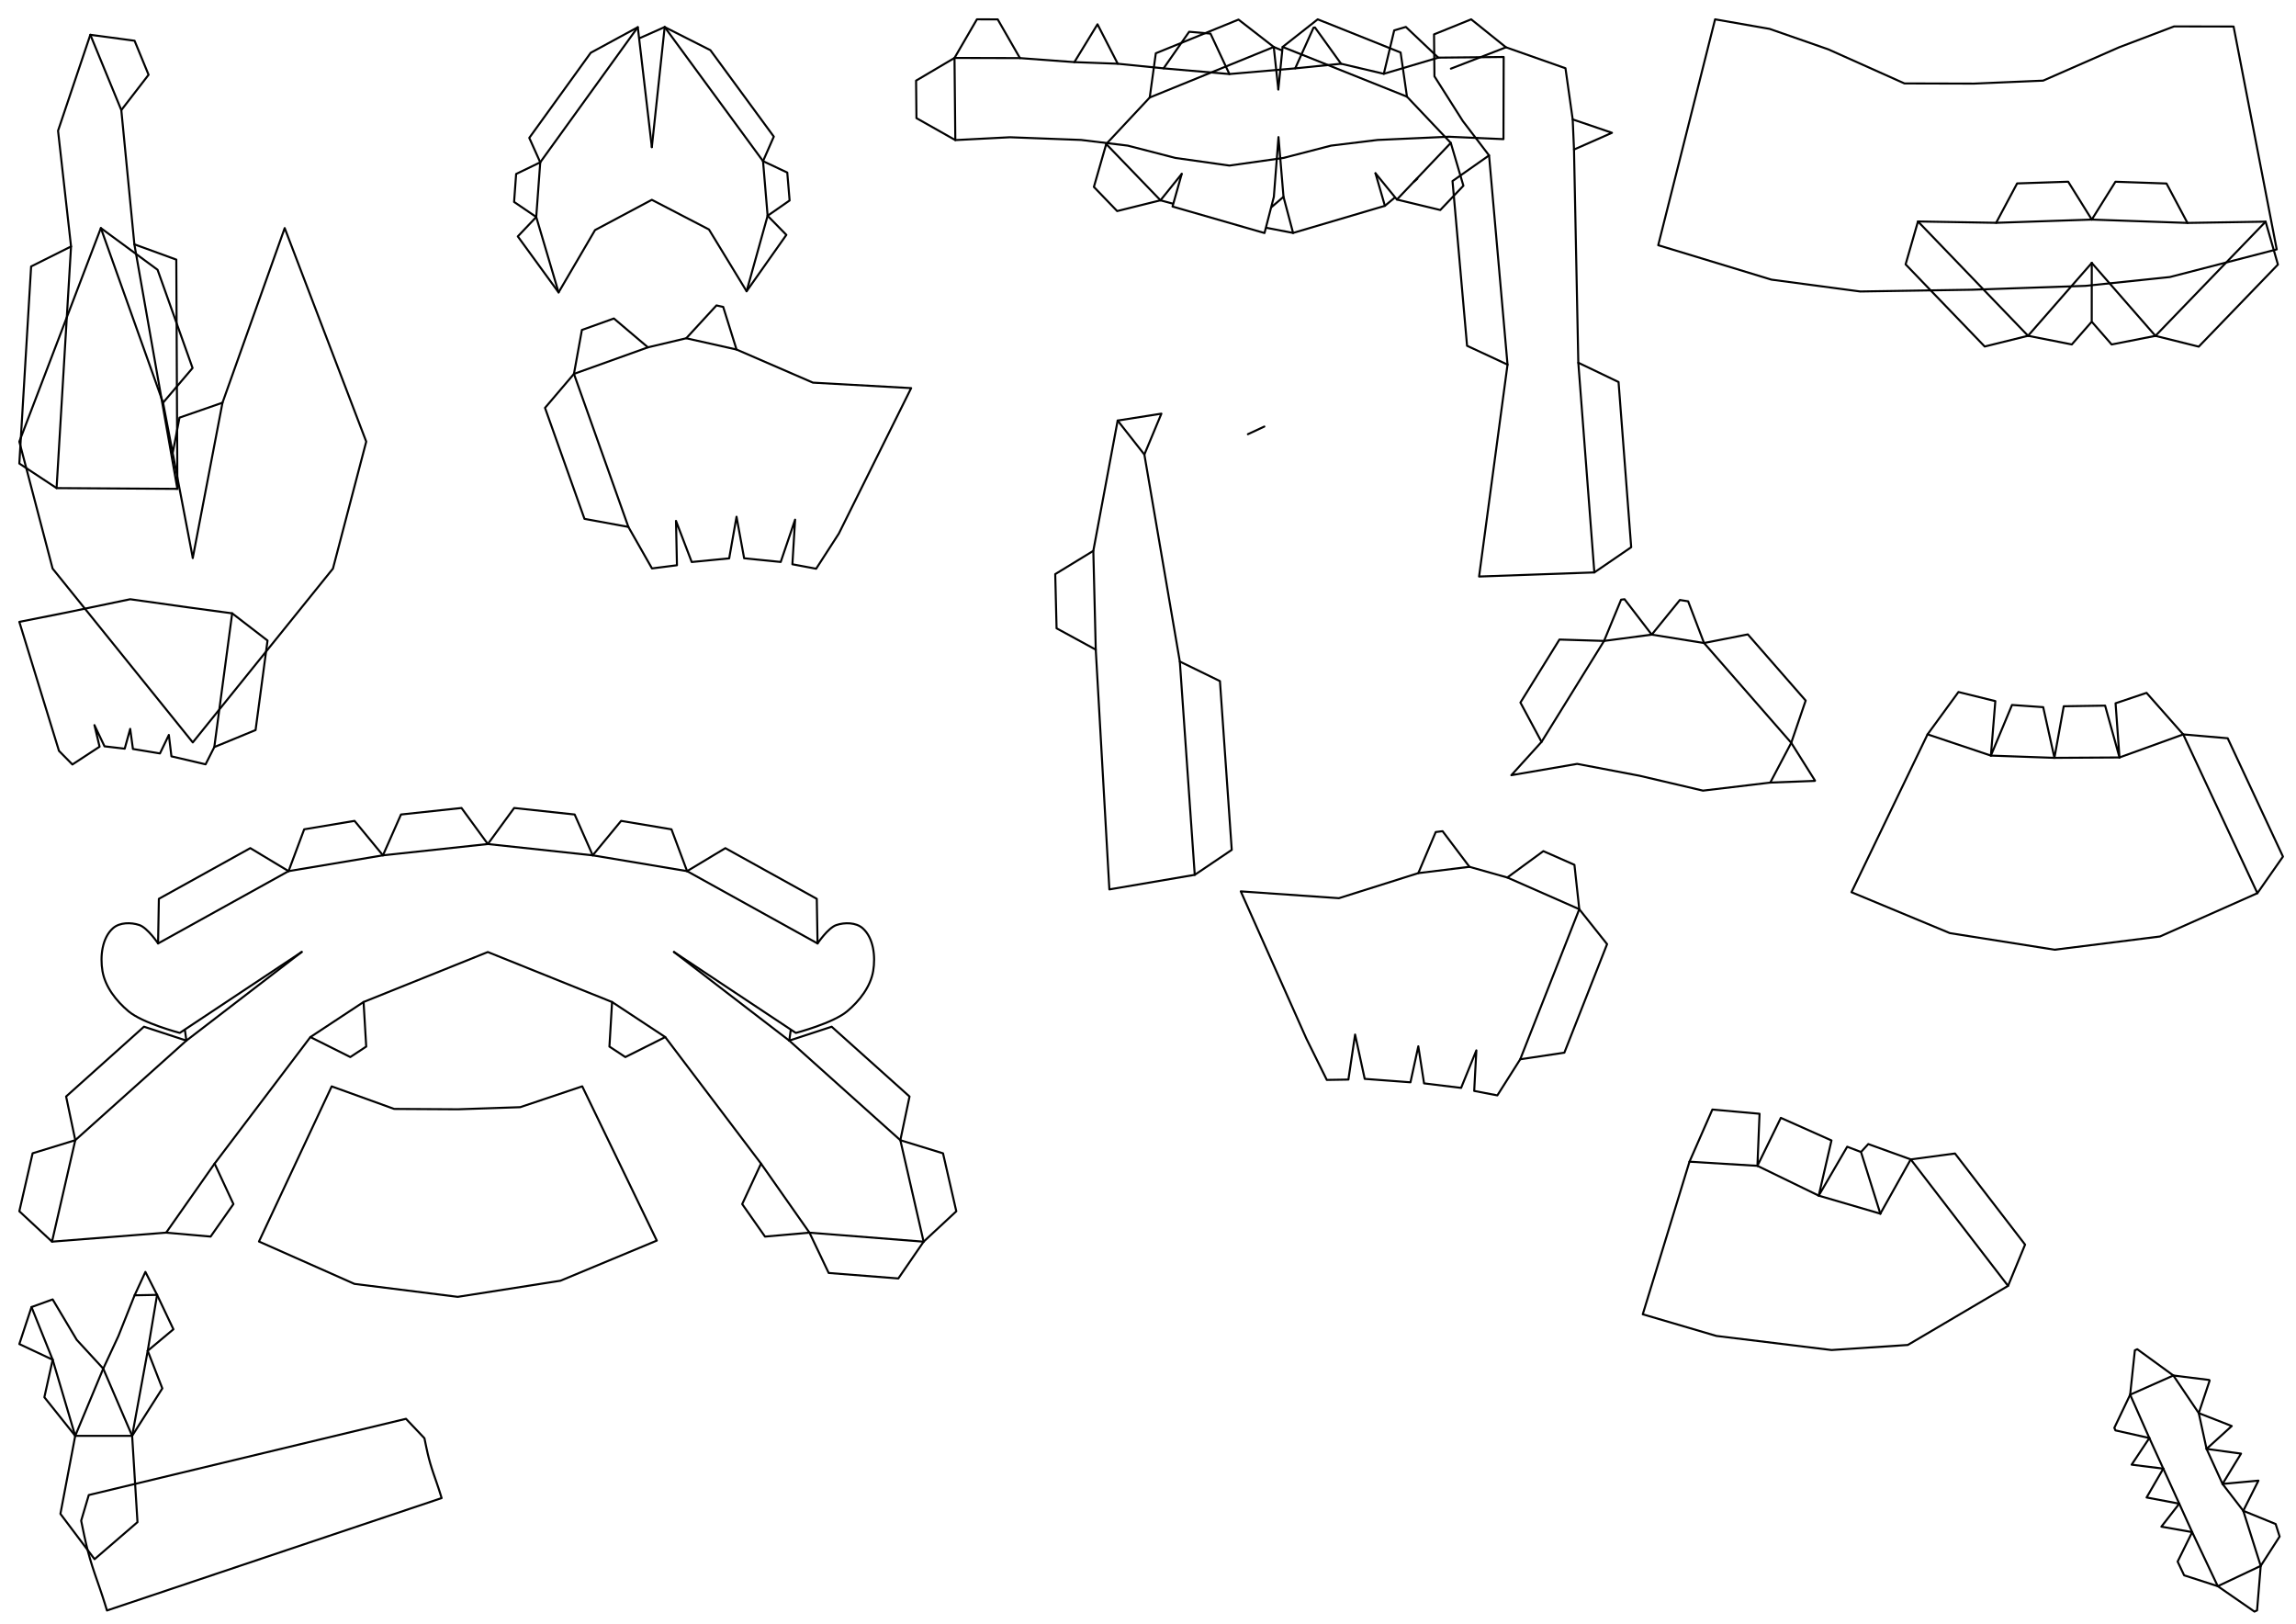 <?xml version="1.0" ?>
<svg xmlns="http://www.w3.org/2000/svg" xmlns:cc="http://creativecommons.org/ns#" xmlns:dc="http://purl.org/dc/elements/1.1/" xmlns:ev="http://www.w3.org/2001/xml-events" xmlns:inkscape="http://www.inkscape.org/namespaces/inkscape" xmlns:rdf="http://www.w3.org/1999/02/22-rdf-syntax-ns#" xmlns:sodipodi="http://sodipodi.sourceforge.net/DTD/sodipodi-0.dtd" xmlns:svg="http://www.w3.org/2000/svg" xmlns:xlink="http://www.w3.org/1999/xlink" baseProfile="full" height="210mm" id="svg2850" inkscape:export-filename=".\USSEnterprise_01.png" inkscape:export-xdpi="90" inkscape:export-ydpi="90" inkscape:output-extension="org.inkscape.output.svg.inkscape" inkscape:version="0.92.4 (5da689c313, 2019-01-14)" sodipodi:docname="harry-potter.svg" sodipodi:version="0.32" style="display:inline" version="1.1" viewBox="0 0 1122.52 793.701" width="297mm">
	<defs/>
	<path d="M 59.309,46.277 L 44.164,9.449" fill="none" id="path49" inkscape:connector-curvature="0" stroke-width="1" style="display:inline;opacity:1;vector-effect:none;fill:none;fill-opacity:1;stroke:#000000;stroke-width:1;stroke-linecap:round;stroke-linejoin:round;stroke-dasharray:none;stroke-dashoffset:0;stroke-opacity:1;marker:none" transform="translate(0.0,7.559)"/>
	<path d="M 34.734,112.925 L 27.66,231.035" fill="none" id="path50" inkscape:connector-curvature="0" stroke-width="1" style="display:inline;opacity:1;vector-effect:none;fill:none;fill-opacity:1;stroke:#000000;stroke-width:1;stroke-linecap:round;stroke-linejoin:round;stroke-dasharray:none;stroke-dashoffset:0;stroke-opacity:1;marker:none" transform="translate(0.0,7.559)"/>
	<path d="M 86.719,231.405 L 65.694,111.872" fill="none" id="path51" inkscape:connector-curvature="0" stroke-width="1" style="display:inline;opacity:1;vector-effect:none;fill:none;fill-opacity:1;stroke:#000000;stroke-width:1;stroke-linecap:round;stroke-linejoin:round;stroke-dasharray:none;stroke-dashoffset:0;stroke-opacity:1;marker:none" transform="translate(0.0,7.559)"/>
	<path d="M 27.66,231.035 L 86.719,231.405 L 86.196,119.345 L 65.694,111.873 L 59.309,46.277 L 72.637,28.999 L 65.791,12.352 L 44.164,9.449 L 28.379,56.353 L 34.734,112.925 L 15.218,122.686 L 9.449,219.014 L 27.66,231.035" fill="none" id="path311" inkscape:connector-curvature="0" sodipodi:nodetypes="ccccccccccccc" stroke-width="1" style="display:inline;opacity:1;vector-effect:none;fill:none;fill-opacity:1;stroke:#000000;stroke-width:1;stroke-linecap:round;stroke-linejoin:round;stroke-dasharray:none;stroke-dashoffset:0;stroke-opacity:1;marker:none" transform="translate(0.0,7.559)"/>
	<path d="M 141.076,40.314 L 77.288,75.665" fill="none" id="path144" inkscape:connector-curvature="0" stroke-width="1" style="display:inline;opacity:1;vector-effect:none;fill:none;fill-opacity:1;stroke:#000000;stroke-width:1;stroke-linecap:round;stroke-linejoin:round;stroke-dasharray:none;stroke-dashoffset:0;stroke-opacity:1;marker:none" transform="translate(0.0,385.512)"/>
	<path d="M 399.708,75.676 L 335.923,40.321" fill="none" id="path145" inkscape:connector-curvature="0" stroke-width="1" style="display:inline;opacity:1;vector-effect:none;fill:none;fill-opacity:1;stroke:#000000;stroke-width:1;stroke-linecap:round;stroke-linejoin:round;stroke-dasharray:none;stroke-dashoffset:0;stroke-opacity:1;marker:none" transform="translate(0.0,385.512)"/>
	<path d="M 187.22,32.588 L 141.076,40.314" fill="none" id="path146" inkscape:connector-curvature="0" stroke-width="1" style="display:inline;opacity:1;vector-effect:none;fill:none;fill-opacity:1;stroke:#000000;stroke-width:1;stroke-linecap:round;stroke-linejoin:round;stroke-dasharray:none;stroke-dashoffset:0;stroke-opacity:1;marker:none" transform="translate(0.0,385.512)"/>
	<path d="M 238.5,27.071 L 187.22,32.588" fill="none" id="path147" inkscape:connector-curvature="0" stroke-width="1" style="display:inline;opacity:1;vector-effect:none;fill:none;fill-opacity:1;stroke:#000000;stroke-width:1;stroke-linecap:round;stroke-linejoin:round;stroke-dasharray:none;stroke-dashoffset:0;stroke-opacity:1;marker:none" transform="translate(0.0,385.512)"/>
	<path d="M 335.923,40.321 L 289.779,32.592" fill="none" id="path148" inkscape:connector-curvature="0" stroke-width="1" style="display:inline;opacity:1;vector-effect:none;fill:none;fill-opacity:1;stroke:#000000;stroke-width:1;stroke-linecap:round;stroke-linejoin:round;stroke-dasharray:none;stroke-dashoffset:0;stroke-opacity:1;marker:none" transform="translate(0.0,385.512)"/>
	<path d="M 289.779,32.592 L 238.5,27.071" fill="none" id="path149" inkscape:connector-curvature="0" stroke-width="1" style="display:inline;opacity:1;vector-effect:none;fill:none;fill-opacity:1;stroke:#000000;stroke-width:1;stroke-linecap:round;stroke-linejoin:round;stroke-dasharray:none;stroke-dashoffset:0;stroke-opacity:1;marker:none" transform="translate(0.0,385.512)"/>
	<path d="M 395.755,217.041 L 451.557,221.447" fill="none" id="path150" inkscape:connector-curvature="0" stroke-width="1" style="display:inline;opacity:1;vector-effect:none;fill:none;fill-opacity:1;stroke:#000000;stroke-width:1;stroke-linecap:round;stroke-linejoin:round;stroke-dasharray:none;stroke-dashoffset:0;stroke-opacity:1;marker:none" transform="translate(0.0,385.512)"/>
	<path d="M 451.557,221.447 L 440.183,171.845" fill="none" id="path151" inkscape:connector-curvature="0" stroke-width="1" style="display:inline;opacity:1;vector-effect:none;fill:none;fill-opacity:1;stroke:#000000;stroke-width:1;stroke-linecap:round;stroke-linejoin:round;stroke-dasharray:none;stroke-dashoffset:0;stroke-opacity:1;marker:none" transform="translate(0.0,385.512)"/>
	<path d="M 372.067,183.287 L 395.755,217.041" fill="none" id="path152" inkscape:connector-curvature="0" stroke-width="1" style="display:inline;opacity:1;vector-effect:none;fill:none;fill-opacity:1;stroke:#000000;stroke-width:1;stroke-linecap:round;stroke-linejoin:round;stroke-dasharray:none;stroke-dashoffset:0;stroke-opacity:1;marker:none" transform="translate(0.0,385.512)"/>
	<path d="M 385.867,123.16 L 329.494,79.84" fill="none" id="path153" inkscape:connector-curvature="0" sodipodi:nodetypes="cc" stroke-width="1" style="display:inline;opacity:1;vector-effect:none;fill:none;fill-opacity:1;stroke:#000000;stroke-width:1;stroke-linecap:round;stroke-linejoin:round;stroke-dasharray:none;stroke-dashoffset:0;stroke-opacity:1;marker:none" transform="translate(0.0,385.512)"/>
	<path d="M 440.183,171.845 L 385.867,123.16" fill="none" id="path154" inkscape:connector-curvature="0" stroke-width="1" style="display:inline;opacity:1;vector-effect:none;fill:none;fill-opacity:1;stroke:#000000;stroke-width:1;stroke-linecap:round;stroke-linejoin:round;stroke-dasharray:none;stroke-dashoffset:0;stroke-opacity:1;marker:none" transform="translate(0.0,385.512)"/>
	<path d="M 299.245,104.294 L 325.24,121.433" fill="none" id="path155" inkscape:connector-curvature="0" stroke-width="1" style="display:inline;opacity:1;vector-effect:none;fill:none;fill-opacity:1;stroke:#000000;stroke-width:1;stroke-linecap:round;stroke-linejoin:round;stroke-dasharray:none;stroke-dashoffset:0;stroke-opacity:1;marker:none" transform="translate(0.0,385.512)"/>
	<path d="M 36.807,171.831 L 25.429,221.432" fill="none" id="path156" inkscape:connector-curvature="0" stroke-width="1" style="display:inline;opacity:1;vector-effect:none;fill:none;fill-opacity:1;stroke:#000000;stroke-width:1;stroke-linecap:round;stroke-linejoin:round;stroke-dasharray:none;stroke-dashoffset:0;stroke-opacity:1;marker:none" transform="translate(0.0,385.512)"/>
	<path d="M 81.232,217.03 L 104.921,183.278" fill="none" id="path157" inkscape:connector-curvature="0" stroke-width="1" style="display:inline;opacity:1;vector-effect:none;fill:none;fill-opacity:1;stroke:#000000;stroke-width:1;stroke-linecap:round;stroke-linejoin:round;stroke-dasharray:none;stroke-dashoffset:0;stroke-opacity:1;marker:none" transform="translate(0.0,385.512)"/>
	<path d="M 147.501,79.834 L 91.126,123.15" fill="none" id="path158" inkscape:connector-curvature="0" sodipodi:nodetypes="cc" stroke-width="1" style="display:inline;opacity:1;vector-effect:none;fill:none;fill-opacity:1;stroke:#000000;stroke-width:1;stroke-linecap:round;stroke-linejoin:round;stroke-dasharray:none;stroke-dashoffset:0;stroke-opacity:1;marker:none" transform="translate(0.0,385.512)"/>
	<path d="M 91.126,123.15 L 36.807,171.831" fill="none" id="path159" inkscape:connector-curvature="0" stroke-width="1" style="display:inline;opacity:1;vector-effect:none;fill:none;fill-opacity:1;stroke:#000000;stroke-width:1;stroke-linecap:round;stroke-linejoin:round;stroke-dasharray:none;stroke-dashoffset:0;stroke-opacity:1;marker:none" transform="translate(0.0,385.512)"/>
	<path d="M 151.753,121.427 L 177.749,104.29" fill="none" id="path160" inkscape:connector-curvature="0" stroke-width="1" style="display:inline;opacity:1;vector-effect:none;fill:none;fill-opacity:1;stroke:#000000;stroke-width:1;stroke-linecap:round;stroke-linejoin:round;stroke-dasharray:none;stroke-dashoffset:0;stroke-opacity:1;marker:none" transform="translate(0.0,385.512)"/>
	<path d="M 90.368,117.76 L 91.126,123.15 L 70.389,116.359 L 32.319,150.477 L 36.807,171.832 L 15.948,178.241 L 9.449,206.573 L 25.429,221.432 L 81.232,217.03 L 102.968,218.956 L 114.121,203.065 L 104.921,183.278 L 151.753,121.427 L 171.263,131.2 L 179.041,126.073 L 177.749,104.29 L 238.498,79.859 L 299.245,104.294 L 297.952,126.077 L 305.729,131.205 L 325.24,121.433 L 372.067,183.287 L 362.866,203.074 L 374.018,218.965 L 395.755,217.041 L 405.144,236.739 L 439.193,239.427 L 451.557,221.447 L 467.538,206.588 L 461.041,178.256 L 440.183,171.845 L 444.671,150.491 L 406.604,116.37 L 385.867,123.16 L 386.625,117.77 L 329.494,79.84 L 389.088,119.405 C 389.088,119.405 407.208,114.673 414.157,108.848 C 420.153,103.822 425.61,96.855 426.905,89.139 C 428.093,82.057 427.131,72.98 421.752,68.223 C 418.511,65.357 412.96,65.287 408.865,66.684 C 404.816,68.065 399.708,75.676 399.708,75.676 L 399.327,53.858 L 354.627,29.082 L 335.923,40.321 L 328.284,19.88 L 303.661,15.756 L 289.779,32.592 L 280.954,12.635 L 251.37,9.45 L 238.5,27.071 L 225.63,9.449 L 196.046,12.632 L 187.22,32.588 L 173.339,15.752 L 148.716,19.874 L 141.076,40.314 L 122.372,29.074 L 77.671,53.848 L 77.288,75.665 C 77.288,75.665 72.18,68.054 68.131,66.672 C 64.037,65.276 58.485,65.345 55.244,68.211 C 49.865,72.967 48.902,82.044 50.09,89.126 C 51.385,96.842 56.841,103.809 62.837,108.836 C 69.785,114.661 87.904,119.395 87.904,119.395 L 147.501,79.834" fill="none" id="path328" inkscape:connector-curvature="0" sodipodi:nodetypes="cccccccccccccccccccccccccccccccccccccsssscccccccccccccccccccsssscc" stroke-width="1" style="display:inline;opacity:1;vector-effect:none;fill:none;fill-opacity:1;stroke:#000000;stroke-width:1;stroke-linecap:round;stroke-linejoin:round;stroke-dasharray:none;stroke-dashoffset:0;stroke-opacity:1;marker:none" transform="translate(0.0,385.512)"/>
	<path d="M 76.8,20.68 L 65.808,20.891" fill="none" id="path206" inkscape:connector-curvature="0" stroke-width="1" style="display:inline;opacity:1;vector-effect:none;fill:none;fill-opacity:1;stroke:#000000;stroke-width:1;stroke-linecap:round;stroke-linejoin:round;stroke-dasharray:none;stroke-dashoffset:0;stroke-opacity:1;marker:none" transform="translate(0.0,612.283)"/>
	<path d="M 72.216,48.015 L 76.8,20.68" fill="none" id="path207" inkscape:connector-curvature="0" stroke-width="1" style="display:inline;opacity:1;vector-effect:none;fill:none;fill-opacity:1;stroke:#000000;stroke-width:1;stroke-linecap:round;stroke-linejoin:round;stroke-dasharray:none;stroke-dashoffset:0;stroke-opacity:1;marker:none" transform="translate(0.0,612.283)"/>
	<path d="M 64.605,89.591 L 72.216,48.015" fill="none" id="path208" inkscape:connector-curvature="0" stroke-width="1" style="display:inline;opacity:1;vector-effect:none;fill:none;fill-opacity:1;stroke:#000000;stroke-width:1;stroke-linecap:round;stroke-linejoin:round;stroke-dasharray:none;stroke-dashoffset:0;stroke-opacity:1;marker:none" transform="translate(0.0,612.283)"/>
	<path d="M 50.474,56.729 L 64.605,89.591" fill="none" id="path209" inkscape:connector-curvature="0" stroke-width="1" style="display:inline;opacity:1;vector-effect:none;fill:none;fill-opacity:1;stroke:#000000;stroke-width:1;stroke-linecap:round;stroke-linejoin:round;stroke-dasharray:none;stroke-dashoffset:0;stroke-opacity:1;marker:none" transform="translate(0.0,612.283)"/>
	<path d="M 50.474,56.729 L 36.776,89.591" fill="none" id="path211" inkscape:connector-curvature="0" stroke-width="1" style="display:inline;opacity:1;vector-effect:none;fill:none;fill-opacity:1;stroke:#000000;stroke-width:1;stroke-linecap:round;stroke-linejoin:round;stroke-dasharray:none;stroke-dashoffset:0;stroke-opacity:1;marker:none" transform="translate(0.0,612.283)"/>
	<path d="M 36.776,89.591 L 64.605,89.591" fill="none" id="path212" inkscape:connector-curvature="0" stroke-width="1" style="display:inline;opacity:1;vector-effect:none;fill:none;fill-opacity:1;stroke:#000000;stroke-width:1;stroke-linecap:round;stroke-linejoin:round;stroke-dasharray:none;stroke-dashoffset:0;stroke-opacity:1;marker:none" transform="translate(0.0,612.283)"/>
	<path d="M 25.752,52.383 L 36.776,89.591" fill="none" id="path213" inkscape:connector-curvature="0" stroke-width="1" style="display:inline;opacity:1;vector-effect:none;fill:none;fill-opacity:1;stroke:#000000;stroke-width:1;stroke-linecap:round;stroke-linejoin:round;stroke-dasharray:none;stroke-dashoffset:0;stroke-opacity:1;marker:none" transform="translate(0.0,612.283)"/>
	<path d="M 15.408,26.638 L 25.752,52.383" fill="none" id="path215" inkscape:connector-curvature="0" stroke-width="1" style="display:inline;opacity:1;vector-effect:none;fill:none;fill-opacity:1;stroke:#000000;stroke-width:1;stroke-linecap:round;stroke-linejoin:round;stroke-dasharray:none;stroke-dashoffset:0;stroke-opacity:1;marker:none" transform="translate(0.0,612.283)"/>
	<path d="M 67.217,131.778 L 64.605,89.591 L 79.362,66.395 L 72.216,48.015 L 84.778,37.496 L 76.8,20.68 L 71.086,9.449 L 65.808,20.891 L 57.887,40.792 L 50.474,56.73 L 37.513,42.655 L 25.744,22.895 L 15.408,26.638 L 9.449,44.718 L 25.752,52.383 L 21.69,70.719 L 36.776,89.591 L 29.536,127.717 L 46.227,149.88 L 67.217,131.778" fill="none" id="path340" inkscape:connector-curvature="0" sodipodi:nodetypes="cccccccccccccccccccc" stroke-width="1" style="display:inline;opacity:1;vector-effect:none;fill:none;fill-opacity:1;stroke:#000000;stroke-width:1;stroke-linecap:round;stroke-linejoin:round;stroke-dasharray:none;stroke-dashoffset:0;stroke-opacity:1;marker:none" transform="translate(0.0,612.283)"/>
	<path d="M 9.449,119.859 L 64.823,136.699 L 108.219,142.484 L 163.083,141.618 L 218.317,139.733 L 259.591,135.423 L 311.835,121.911 L 290.743,12.969 L 261.663,12.91 L 234.897,23.07 L 197.646,39.411 L 163.752,40.869 L 129.827,40.779 L 92.575,24.113 L 63.909,14.119 L 37.248,9.449 L 9.449,119.859" fill="none" id="path361" inkscape:connector-curvature="0" stroke-width="1" style="display:inline;opacity:1;vector-effect:none;fill:none;fill-opacity:1;stroke:#000000;stroke-width:1;stroke-linecap:round;stroke-linejoin:round;stroke-dasharray:none;stroke-dashoffset:0;stroke-opacity:1;marker:none" transform="translate(801.26,0.0)"/>
	<path d="M 44.612,23.123 L 17.691,33.563" fill="none" id="path44" inkscape:connector-curvature="0" stroke-width="1" style="display:inline;opacity:1;vector-effect:none;fill:none;fill-opacity:1;stroke:#000000;stroke-width:1;stroke-linecap:round;stroke-linejoin:round;stroke-dasharray:none;stroke-dashoffset:0;stroke-opacity:1;marker:none" transform="translate(691.654,0.0)"/>
	<path d="M 77.879,73.098 L 77.242,58.363" fill="none" id="path46" inkscape:connector-curvature="0" stroke-width="1" style="display:inline;opacity:1;vector-effect:none;fill:none;fill-opacity:1;stroke:#000000;stroke-width:1;stroke-linecap:round;stroke-linejoin:round;stroke-dasharray:none;stroke-dashoffset:0;stroke-opacity:1;marker:none" transform="translate(691.654,0.0)"/>
	<path d="M 36.348,75.969 L 45.38,178.231" fill="none" id="path47" inkscape:connector-curvature="0" stroke-width="1" style="display:inline;opacity:1;vector-effect:none;fill:none;fill-opacity:1;stroke:#000000;stroke-width:1;stroke-linecap:round;stroke-linejoin:round;stroke-dasharray:none;stroke-dashoffset:0;stroke-opacity:1;marker:none" transform="translate(691.654,0.0)"/>
	<path d="M 87.828,279.812 L 79.985,177.305" fill="none" id="path48" inkscape:connector-curvature="0" stroke-width="1" style="display:inline;opacity:1;vector-effect:none;fill:none;fill-opacity:1;stroke:#000000;stroke-width:1;stroke-linecap:round;stroke-linejoin:round;stroke-dasharray:none;stroke-dashoffset:0;stroke-opacity:1;marker:none" transform="translate(691.654,0.0)"/>
	<path d="M 45.38,178.231 L 31.47,281.82 L 87.828,279.812 L 105.839,267.492 L 99.66,186.742 L 79.985,177.305 L 77.879,73.098 L 96.44,64.914 L 77.242,58.363 L 73.707,33.363 L 44.612,23.123 L 27.607,9.449 L 9.449,16.8 L 9.649,37.305 L 23.53,59.177 L 36.348,75.969 L 18.483,88.5 L 25.596,169.025 L 45.38,178.231" fill="none" id="path310" inkscape:connector-curvature="0" sodipodi:nodetypes="ccccccccccccccccccc" stroke-width="1" style="display:inline;opacity:1;vector-effect:none;fill:none;fill-opacity:1;stroke:#000000;stroke-width:1;stroke-linecap:round;stroke-linejoin:round;stroke-dasharray:none;stroke-dashoffset:0;stroke-opacity:1;marker:none" transform="translate(691.654,0.0)"/>
	<path d="M 104.774,81.718 L 113.509,16.341" fill="none" id="path112" inkscape:connector-curvature="0" stroke-width="1" style="display:inline;opacity:1;vector-effect:none;fill:none;fill-opacity:1;stroke:#000000;stroke-width:1;stroke-linecap:round;stroke-linejoin:round;stroke-dasharray:none;stroke-dashoffset:0;stroke-opacity:1;marker:none" transform="translate(0.0,283.465)"/>
	<path d="M 32.875,15.865 L 9.449,20.524 L 28.831,83.571 L 35.396,90.231 L 48.677,81.54 L 46.169,70.993 L 51.099,81.355 L 60.97,82.507 L 63.651,72.815 L 64.991,82.649 L 78.205,84.828 L 82.55,75.798 L 83.808,86.249 L 100.509,90.152 L 104.774,81.718 L 124.95,73.406 L 130.795,29.658 L 113.509,16.341 L 91.825,13.405 L 63.651,9.449 L 32.875,15.865" fill="none" id="path318" inkscape:connector-curvature="0" sodipodi:nodetypes="ccccccccccccccccccccc" stroke-width="1" style="display:inline;opacity:1;vector-effect:none;fill:none;fill-opacity:1;stroke:#000000;stroke-width:1;stroke-linecap:round;stroke-linejoin:round;stroke-dasharray:none;stroke-dashoffset:0;stroke-opacity:1;marker:none" transform="translate(0.0,283.465)"/>
	<path d="M 106.617,112.353 L 156.828,104.479 L 203.944,84.856 L 167.496,9.449 L 137.154,19.638 L 106.714,20.669 L 75.543,20.488 L 44.996,9.471 L 9.449,85.307 L 56.141,106.02 L 106.617,112.353" fill="none" id="path358" inkscape:connector-curvature="0" stroke-width="1" style="display:inline;opacity:1;vector-effect:none;fill:none;fill-opacity:1;stroke:#000000;stroke-width:1;stroke-linecap:round;stroke-linejoin:round;stroke-dasharray:none;stroke-dashoffset:0;stroke-opacity:1;marker:none" transform="translate(117.165,521.575)"/>
	<path d="M 102.156,96.214 L 106.841,113.865" fill="none" id="path129" inkscape:connector-curvature="0" stroke-width="1" style="display:inline;opacity:1;vector-effect:none;fill:none;fill-opacity:1;stroke:#000000;stroke-width:1;stroke-linecap:round;stroke-linejoin:round;stroke-dasharray:none;stroke-dashoffset:0;stroke-opacity:1;marker:none" transform="translate(525.354,0.0)"/>
	<path d="M 151.724,100.614 L 147.124,84.705" fill="none" id="path130" inkscape:connector-curvature="0" stroke-width="1" style="display:inline;opacity:1;vector-effect:none;fill:none;fill-opacity:1;stroke:#000000;stroke-width:1;stroke-linecap:round;stroke-linejoin:round;stroke-dasharray:none;stroke-dashoffset:0;stroke-opacity:1;marker:none" transform="translate(525.354,0.0)"/>
	<path d="M 15.479,70.403 L 42.006,97.913" fill="none" id="path131" inkscape:connector-curvature="0" stroke-width="1" style="display:inline;opacity:1;vector-effect:none;fill:none;fill-opacity:1;stroke:#000000;stroke-width:1;stroke-linecap:round;stroke-linejoin:round;stroke-dasharray:none;stroke-dashoffset:0;stroke-opacity:1;marker:none" transform="translate(525.354,0.0)"/>
	<path d="M 42.006,97.913 L 52.391,85.015" fill="none" id="path132" inkscape:connector-curvature="0" stroke-width="1" style="display:inline;opacity:1;vector-effect:none;fill:none;fill-opacity:1;stroke:#000000;stroke-width:1;stroke-linecap:round;stroke-linejoin:round;stroke-dasharray:none;stroke-dashoffset:0;stroke-opacity:1;marker:none" transform="translate(525.354,0.0)"/>
	<path d="M 157.594,97.536 L 183.94,69.853" fill="none" id="path133" inkscape:connector-curvature="0" stroke-width="1" style="display:inline;opacity:1;vector-effect:none;fill:none;fill-opacity:1;stroke:#000000;stroke-width:1;stroke-linecap:round;stroke-linejoin:round;stroke-dasharray:none;stroke-dashoffset:0;stroke-opacity:1;marker:none" transform="translate(525.354,0.0)"/>
	<path d="M 97.389,22.959 L 36.751,47.665" fill="none" id="path135" inkscape:connector-curvature="0" stroke-width="1" style="display:inline;opacity:1;vector-effect:none;fill:none;fill-opacity:1;stroke:#000000;stroke-width:1;stroke-linecap:round;stroke-linejoin:round;stroke-dasharray:none;stroke-dashoffset:0;stroke-opacity:1;marker:none" transform="translate(525.354,0.0)"/>
	<path d="M 99.623,43.702 L 97.389,22.959" fill="none" id="path136" inkscape:connector-curvature="0" stroke-width="1" style="display:inline;opacity:1;vector-effect:none;fill:none;fill-opacity:1;stroke:#000000;stroke-width:1;stroke-linecap:round;stroke-linejoin:round;stroke-dasharray:none;stroke-dashoffset:0;stroke-opacity:1;marker:none" transform="translate(525.354,0.0)"/>
	<path d="M 162.52,47.255 L 101.723,22.945" fill="none" id="path137" inkscape:connector-curvature="0" stroke-width="1" style="display:inline;opacity:1;vector-effect:none;fill:none;fill-opacity:1;stroke:#000000;stroke-width:1;stroke-linecap:round;stroke-linejoin:round;stroke-dasharray:none;stroke-dashoffset:0;stroke-opacity:1;marker:none" transform="translate(525.354,0.0)"/>
	<path d="M 165.901,88.808 L 167.578,87.411 L 167.269,87.37" fill="none" id="path322" inkscape:connector-curvature="0" stroke-width="1" style="display:inline;opacity:1;vector-effect:none;fill:none;fill-opacity:1;stroke:#000000;stroke-width:1;stroke-linecap:round;stroke-linejoin:round;stroke-dasharray:none;stroke-dashoffset:0;stroke-opacity:1;marker:none" transform="translate(525.354,0.0)"/>
	<path d="M 99.7,67.007 L 102.156,96.214 L 96.092,101.421 M 93.539,111.298 L 106.841,113.865 L 151.724,100.614 L 156.714,96.458 L 147.124,84.706 L 157.594,97.536 L 178.805,102.661 L 190.107,90.785 L 183.94,69.853 L 162.52,47.255 L 159.406,25.657 L 118.87,9.449 L 101.723,22.945 L 99.623,43.702 L 101.545,24.702 L 97.389,22.959 L 80.154,9.575 L 39.725,26.048 L 36.751,47.666 L 15.479,70.403 L 9.449,91.375 L 20.829,103.177 L 42.006,97.913 L 48.273,99.614 L 52.391,85.015 L 47.896,100.953 L 92.864,113.911 L 97.434,96.229 L 99.7,67.007" fill="none" id="path320" inkscape:connector-curvature="0" sodipodi:nodetypes="cccccccccccccccccccccccccccccccc" stroke-width="1" style="display:inline;opacity:1;vector-effect:none;fill:none;fill-opacity:1;stroke:#000000;stroke-width:1;stroke-linecap:round;stroke-linejoin:round;stroke-dasharray:none;stroke-dashoffset:0;stroke-opacity:1;marker:none" transform="translate(525.354,0.0)"/>
	<path d="M 108.777,94.8 L 94.251,170.66" fill="none" id="path251" inkscape:connector-curvature="0" stroke-width="1" style="display:inline;opacity:1;vector-effect:none;fill:none;fill-opacity:1;stroke:#000000;stroke-width:1;stroke-linecap:round;stroke-linejoin:round;stroke-dasharray:none;stroke-dashoffset:0;stroke-opacity:1;marker:none" transform="translate(0.0,102.047)"/>
	<path d="M 79.725,94.8 L 49.314,9.449" fill="none" id="path252" inkscape:connector-curvature="0" stroke-width="1" style="display:inline;opacity:1;vector-effect:none;fill:none;fill-opacity:1;stroke:#000000;stroke-width:1;stroke-linecap:round;stroke-linejoin:round;stroke-dasharray:none;stroke-dashoffset:0;stroke-opacity:1;marker:none" transform="translate(0.0,102.047)"/>
	<path d="M 94.251,170.66 L 79.725,94.8 L 94.147,77.848 L 77.036,29.823 L 49.314,9.449 L 9.449,113.824 L 25.722,175.898 L 94.251,260.867 L 162.779,175.898 L 179.052,113.824 L 139.187,9.449 L 108.777,94.8 L 87.752,102.106 L 84.438,119.413 L 94.251,170.66" fill="none" id="path347" inkscape:connector-curvature="0" sodipodi:nodetypes="ccccccccccccccc" stroke-width="1" style="display:inline;opacity:1;vector-effect:none;fill:none;fill-opacity:1;stroke:#000000;stroke-width:1;stroke-linecap:round;stroke-linejoin:round;stroke-dasharray:none;stroke-dashoffset:0;stroke-opacity:1;marker:none" transform="translate(0.0,102.047)"/>
	<path d="M 15.495,28.883 L 69.303,84.771" fill="none" id="path138" inkscape:connector-curvature="0" stroke-width="1" style="display:inline;opacity:1;vector-effect:none;fill:none;fill-opacity:1;stroke:#000000;stroke-width:1;stroke-linecap:round;stroke-linejoin:round;stroke-dasharray:none;stroke-dashoffset:0;stroke-opacity:1;marker:none" transform="translate(922.205,79.37)"/>
	<path d="M 69.303,84.771 L 100.465,49.16" fill="none" id="path139" inkscape:connector-curvature="0" stroke-width="1" style="display:inline;opacity:1;vector-effect:none;fill:none;fill-opacity:1;stroke:#000000;stroke-width:1;stroke-linecap:round;stroke-linejoin:round;stroke-dasharray:none;stroke-dashoffset:0;stroke-opacity:1;marker:none" transform="translate(922.205,79.37)"/>
	<path d="M 100.477,27.968 L 53.706,29.544" fill="none" id="path140" inkscape:connector-curvature="0" stroke-width="1" style="display:inline;opacity:1;vector-effect:none;fill:none;fill-opacity:1;stroke:#000000;stroke-width:1;stroke-linecap:round;stroke-linejoin:round;stroke-dasharray:none;stroke-dashoffset:0;stroke-opacity:1;marker:none" transform="translate(922.205,79.37)"/>
	<path d="M 131.588,84.806 L 185.457,28.977" fill="none" id="path141" inkscape:connector-curvature="0" stroke-width="1" style="display:inline;opacity:1;vector-effect:none;fill:none;fill-opacity:1;stroke:#000000;stroke-width:1;stroke-linecap:round;stroke-linejoin:round;stroke-dasharray:none;stroke-dashoffset:0;stroke-opacity:1;marker:none" transform="translate(922.205,79.37)"/>
	<path d="M 100.465,49.16 L 131.588,84.806" fill="none" id="path142-9" inkscape:connector-curvature="0" stroke-width="1" style="display:inline;opacity:1;vector-effect:none;fill:none;fill-opacity:1;stroke:#000000;stroke-width:1;stroke-linecap:round;stroke-linejoin:round;stroke-dasharray:none;stroke-dashoffset:0;stroke-opacity:1;marker:none" transform="translate(922.205,79.37)"/>
	<path d="M 147.246,29.596 L 100.477,27.968" fill="none" id="path143" inkscape:connector-curvature="0" stroke-width="1" style="display:inline;opacity:1;vector-effect:none;fill:none;fill-opacity:1;stroke:#000000;stroke-width:1;stroke-linecap:round;stroke-linejoin:round;stroke-dasharray:none;stroke-dashoffset:0;stroke-opacity:1;marker:none" transform="translate(922.205,79.37)"/>
	<path d="M 100.449,77.875 L 110.177,89.016 L 131.588,84.806 L 152.763,90.076 L 191.481,49.951 L 185.457,28.978 L 147.246,29.596 L 137,10.33 L 112.038,9.462 L 100.477,27.968 L 88.936,9.449 L 63.974,10.29 L 53.706,29.544 L 15.495,28.883 L 9.449,49.85 L 48.122,90.018 L 69.303,84.771 L 90.709,89.005 L 100.449,77.875 L 100.465,49.16 L 100.449,77.875" fill="none" id="path326" inkscape:connector-curvature="0" sodipodi:nodetypes="ccccccccccccccccccccc" stroke-width="1" style="display:inline;opacity:1;vector-effect:none;fill:none;fill-opacity:1;stroke:#000000;stroke-width:1;stroke-linecap:round;stroke-linejoin:round;stroke-dasharray:none;stroke-dashoffset:0;stroke-opacity:1;marker:none" transform="translate(922.205,79.37)"/>
	<path d="M 207.896,107.783 L 171.633,30.172" fill="none" id="path30" inkscape:connector-curvature="0" stroke-width="1" style="display:inline;opacity:1;vector-effect:none;fill:none;fill-opacity:1;stroke:#000000;stroke-width:1;stroke-linecap:round;stroke-linejoin:round;stroke-dasharray:none;stroke-dashoffset:0;stroke-opacity:1;marker:none" transform="translate(895.748,328.819)"/>
	<path d="M 171.633,30.172 L 140.472,41.44" fill="none" id="path31" inkscape:connector-curvature="0" stroke-width="1" style="display:inline;opacity:1;vector-effect:none;fill:none;fill-opacity:1;stroke:#000000;stroke-width:1;stroke-linecap:round;stroke-linejoin:round;stroke-dasharray:none;stroke-dashoffset:0;stroke-opacity:1;marker:none" transform="translate(895.748,328.819)"/>
	<path d="M 140.472,41.44 L 108.665,41.63" fill="none" id="path32" inkscape:connector-curvature="0" stroke-width="1" style="display:inline;opacity:1;vector-effect:none;fill:none;fill-opacity:1;stroke:#000000;stroke-width:1;stroke-linecap:round;stroke-linejoin:round;stroke-dasharray:none;stroke-dashoffset:0;stroke-opacity:1;marker:none" transform="translate(895.748,328.819)"/>
	<path d="M 77.606,40.532 L 46.641,30.145" fill="none" id="path33" inkscape:connector-curvature="0" stroke-width="1" style="display:inline;opacity:1;vector-effect:none;fill:none;fill-opacity:1;stroke:#000000;stroke-width:1;stroke-linecap:round;stroke-linejoin:round;stroke-dasharray:none;stroke-dashoffset:0;stroke-opacity:1;marker:none" transform="translate(895.748,328.819)"/>
	<path d="M 108.665,41.63 L 77.606,40.532" fill="none" id="path34" inkscape:connector-curvature="0" stroke-width="1" style="display:inline;opacity:1;vector-effect:none;fill:none;fill-opacity:1;stroke:#000000;stroke-width:1;stroke-linecap:round;stroke-linejoin:round;stroke-dasharray:none;stroke-dashoffset:0;stroke-opacity:1;marker:none" transform="translate(895.748,328.819)"/>
	<path d="M 57.538,127.309 L 108.761,135.42 L 160.268,128.956 L 207.896,107.783 L 220.398,89.899 L 193.373,32.058 L 171.633,30.172 L 153.697,9.861 L 138.556,14.959 L 140.472,41.44 L 133.449,16.108 L 113.213,16.418 L 108.665,41.631 L 103.179,16.859 L 87.927,15.782 L 77.606,40.533 L 79.772,13.896 L 61.745,9.449 L 46.641,30.145 L 9.449,107.314 L 57.538,127.309" fill="none" id="path307" inkscape:connector-curvature="0" sodipodi:nodetypes="ccccccccccccccccccccc" stroke-width="1" style="display:inline;opacity:1;vector-effect:none;fill:none;fill-opacity:1;stroke:#000000;stroke-width:1;stroke-linecap:round;stroke-linejoin:round;stroke-dasharray:none;stroke-dashoffset:0;stroke-opacity:1;marker:none" transform="translate(895.748,328.819)"/>
	<path d="M 20.939,99.511 L 22.063,103.15 L 185.679,48.2 L 184.929,45.773 L 184.148,43.357 L 183.335,40.951 L 182.504,38.551 L 181.677,36.15 L 180.88,33.739 L 180.137,31.31 L 179.462,28.862 L 178.854,26.396 L 178.303,23.917 L 177.783,21.431 L 177.269,18.944 L 168.255,9.449 L 13.165,46.713 L 9.449,59.267 L 10.22,62.998 L 10.999,66.727 L 11.827,70.445 L 12.737,74.144 L 13.751,77.816 L 14.865,81.459 L 16.06,85.076 L 17.301,88.678 L 18.548,92.277 L 19.767,95.886 L 20.939,99.511" fill="none" id="path316" inkscape:connector-curvature="0" stroke-width="1" style="display:inline;opacity:1;vector-effect:none;fill:none;fill-opacity:1;stroke:#000000;stroke-width:1;stroke-linecap:round;stroke-linejoin:round;stroke-dasharray:none;stroke-dashoffset:0;stroke-opacity:1;marker:none" transform="translate(30.236,684.094)"/>
	<path d="M 53.026,29.433 L 39.968,12.826" fill="none" id="path41" inkscape:connector-curvature="0" stroke-width="1" style="display:inline;opacity:1;vector-effect:none;fill:none;fill-opacity:1;stroke:#000000;stroke-width:1;stroke-linecap:round;stroke-linejoin:round;stroke-dasharray:none;stroke-dashoffset:0;stroke-opacity:1;marker:none" transform="translate(506.457,192.756)"/>
	<path d="M 77.659,234.882 L 70.362,130.618" fill="none" id="path42" inkscape:connector-curvature="0" stroke-width="1" style="display:inline;opacity:1;vector-effect:none;fill:none;fill-opacity:1;stroke:#000000;stroke-width:1;stroke-linecap:round;stroke-linejoin:round;stroke-dasharray:none;stroke-dashoffset:0;stroke-opacity:1;marker:none" transform="translate(506.457,192.756)"/>
	<path d="M 28.072,76.511 L 29.263,124.812" fill="none" id="path43" inkscape:connector-curvature="0" stroke-width="1" style="display:inline;opacity:1;vector-effect:none;fill:none;fill-opacity:1;stroke:#000000;stroke-width:1;stroke-linecap:round;stroke-linejoin:round;stroke-dasharray:none;stroke-dashoffset:0;stroke-opacity:1;marker:none" transform="translate(506.457,192.756)"/>
	<path d="M 111.685,15.75 L 103.643,19.491" fill="none" id="path45" inkscape:connector-curvature="0" stroke-width="1" style="display:inline;opacity:1;vector-effect:none;fill:none;fill-opacity:1;stroke:#000000;stroke-width:1;stroke-linecap:round;stroke-linejoin:round;stroke-dasharray:none;stroke-dashoffset:0;stroke-opacity:1;marker:none" transform="translate(506.457,192.756)"/>
	<path d="M 70.362,130.618 L 53.026,29.433 L 61.353,9.449 L 39.968,12.826 L 28.072,76.511 L 9.449,87.884 L 10.102,114.371 L 29.263,124.812 L 35.917,242.006 L 77.659,234.882 L 95.749,222.679 L 89.975,140.183 L 70.362,130.618" fill="none" id="path309" inkscape:connector-curvature="0" stroke-width="1" style="display:inline;opacity:1;vector-effect:none;fill:none;fill-opacity:1;stroke:#000000;stroke-width:1;stroke-linecap:round;stroke-linejoin:round;stroke-dasharray:none;stroke-dashoffset:0;stroke-opacity:1;marker:none" transform="translate(506.457,192.756)"/>
	<path d="M 28.237,28.321 L 28.635,68.474" fill="none" id="path226" inkscape:connector-curvature="0" stroke-width="1" style="display:inline;opacity:1;vector-effect:none;fill:none;fill-opacity:1;stroke:#000000;stroke-width:1;stroke-linecap:round;stroke-linejoin:round;stroke-dasharray:none;stroke-dashoffset:0;stroke-opacity:1;marker:none" transform="translate(438.425,0.0)"/>
	<path d="M 60.226,28.399 L 28.237,28.322" fill="none" id="path228" inkscape:connector-curvature="0" stroke-width="1" style="display:inline;opacity:1;vector-effect:none;fill:none;fill-opacity:1;stroke:#000000;stroke-width:1;stroke-linecap:round;stroke-linejoin:round;stroke-dasharray:none;stroke-dashoffset:0;stroke-opacity:1;marker:none" transform="translate(438.425,0.0)"/>
	<path d="M 108.041,31.153 L 86.847,30.366" fill="none" id="path230" inkscape:connector-curvature="0" stroke-width="1" style="display:inline;opacity:1;vector-effect:none;fill:none;fill-opacity:1;stroke:#000000;stroke-width:1;stroke-linecap:round;stroke-linejoin:round;stroke-dasharray:none;stroke-dashoffset:0;stroke-opacity:1;marker:none" transform="translate(438.425,0.0)"/>
	<path d="M 162.631,36.193 L 130.456,33.41" fill="none" id="path232" inkscape:connector-curvature="0" stroke-width="1" style="display:inline;opacity:1;vector-effect:none;fill:none;fill-opacity:1;stroke:#000000;stroke-width:1;stroke-linecap:round;stroke-linejoin:round;stroke-dasharray:none;stroke-dashoffset:0;stroke-opacity:1;marker:none" transform="translate(438.425,0.0)"/>
	<path d="M 217.22,31.153 L 194.805,33.41" fill="none" id="path233" inkscape:connector-curvature="0" stroke-width="1" style="display:inline;opacity:1;vector-effect:none;fill:none;fill-opacity:1;stroke:#000000;stroke-width:1;stroke-linecap:round;stroke-linejoin:round;stroke-dasharray:none;stroke-dashoffset:0;stroke-opacity:1;marker:none" transform="translate(438.425,0.0)"/>
	<path d="M 264.736,28.176 L 238.121,36.073" fill="none" id="path235" inkscape:connector-curvature="0" stroke-width="1" style="display:inline;opacity:1;vector-effect:none;fill:none;fill-opacity:1;stroke:#000000;stroke-width:1;stroke-linecap:round;stroke-linejoin:round;stroke-dasharray:none;stroke-dashoffset:0;stroke-opacity:1;marker:none" transform="translate(438.425,0.0)"/>
	<path d="M 296.625,68.015 L 296.723,27.86 L 264.736,28.176 L 248.9,13.163 L 243.206,14.852 L 238.121,36.073 L 217.22,31.153 L 204.471,13.443 L 203.767,13.514 L 194.805,33.41 L 162.631,36.193 L 153.389,16.426 L 142.955,15.523 L 130.456,33.41 L 108.041,31.153 L 98.145,11.875 L 86.847,30.366 L 60.226,28.399 L 49.361,9.475 L 39.194,9.449 L 28.237,28.32 L 9.449,39.417 L 9.631,57.75 L 28.635,68.473 L 55.344,67.09 L 90.142,68.406 L 112.959,71.191 L 136.189,77.196 L 162.631,80.936 L 189.072,77.196 L 212.302,71.191 L 235.119,68.407 L 269.906,66.83 L 296.625,68.015" fill="none" id="path343" inkscape:connector-curvature="0" sodipodi:nodetypes="cccccccccccccccccccccccccccccccccc" stroke-width="1" style="display:inline;opacity:1;vector-effect:none;fill:none;fill-opacity:1;stroke:#000000;stroke-width:1;stroke-linecap:round;stroke-linejoin:round;stroke-dasharray:none;stroke-dashoffset:0;stroke-opacity:1;marker:none" transform="translate(438.425,0.0)"/>
	<path d="M 38.308,22.293 L 17.186,31.672" fill="none" id="path117" inkscape:connector-curvature="0" stroke-width="1" style="display:inline;opacity:1;vector-effect:none;fill:none;fill-opacity:1;stroke:#000000;stroke-width:1;stroke-linecap:round;stroke-linejoin:round;stroke-dasharray:none;stroke-dashoffset:0;stroke-opacity:1;marker:none" transform="translate(1024.252,650.079)"/>
	<path d="M 17.186,31.672 L 26.569,52.866" fill="none" id="path118" inkscape:connector-curvature="0" stroke-width="1" style="display:inline;opacity:1;vector-effect:none;fill:none;fill-opacity:1;stroke:#000000;stroke-width:1;stroke-linecap:round;stroke-linejoin:round;stroke-dasharray:none;stroke-dashoffset:0;stroke-opacity:1;marker:none" transform="translate(1024.252,650.079)"/>
	<path d="M 50.73,40.688 L 38.308,22.293" fill="none" id="path119" inkscape:connector-curvature="0" stroke-width="1" style="display:inline;opacity:1;vector-effect:none;fill:none;fill-opacity:1;stroke:#000000;stroke-width:1;stroke-linecap:round;stroke-linejoin:round;stroke-dasharray:none;stroke-dashoffset:0;stroke-opacity:1;marker:none" transform="translate(1024.252,650.079)"/>
	<path d="M 54.537,58.166 L 50.73,40.688" fill="none" id="path120" inkscape:connector-curvature="0" stroke-width="1" style="display:inline;opacity:1;vector-effect:none;fill:none;fill-opacity:1;stroke:#000000;stroke-width:1;stroke-linecap:round;stroke-linejoin:round;stroke-dasharray:none;stroke-dashoffset:0;stroke-opacity:1;marker:none" transform="translate(1024.252,650.079)"/>
	<path d="M 26.569,52.866 L 33.383,67.812" fill="none" id="path121" inkscape:connector-curvature="0" stroke-width="1" style="display:inline;opacity:1;vector-effect:none;fill:none;fill-opacity:1;stroke:#000000;stroke-width:1;stroke-linecap:round;stroke-linejoin:round;stroke-dasharray:none;stroke-dashoffset:0;stroke-opacity:1;marker:none" transform="translate(1024.252,650.079)"/>
	<path d="M 33.383,67.812 L 41.195,84.946" fill="none" id="path122" inkscape:connector-curvature="0" stroke-width="1" style="display:inline;opacity:1;vector-effect:none;fill:none;fill-opacity:1;stroke:#000000;stroke-width:1;stroke-linecap:round;stroke-linejoin:round;stroke-dasharray:none;stroke-dashoffset:0;stroke-opacity:1;marker:none" transform="translate(1024.252,650.079)"/>
	<path d="M 62.35,75.301 L 54.537,58.166" fill="none" id="path123" inkscape:connector-curvature="0" stroke-width="1" style="display:inline;opacity:1;vector-effect:none;fill:none;fill-opacity:1;stroke:#000000;stroke-width:1;stroke-linecap:round;stroke-linejoin:round;stroke-dasharray:none;stroke-dashoffset:0;stroke-opacity:1;marker:none" transform="translate(1024.252,650.079)"/>
	<path d="M 47.513,98.85 L 60.021,125.285" fill="none" id="path124" inkscape:connector-curvature="0" stroke-width="1" style="display:inline;opacity:1;vector-effect:none;fill:none;fill-opacity:1;stroke:#000000;stroke-width:1;stroke-linecap:round;stroke-linejoin:round;stroke-dasharray:none;stroke-dashoffset:0;stroke-opacity:1;marker:none" transform="translate(1024.252,650.079)"/>
	<path d="M 60.021,125.285 L 81.019,115.357" fill="none" id="path125" inkscape:connector-curvature="0" stroke-width="1" style="display:inline;opacity:1;vector-effect:none;fill:none;fill-opacity:1;stroke:#000000;stroke-width:1;stroke-linecap:round;stroke-linejoin:round;stroke-dasharray:none;stroke-dashoffset:0;stroke-opacity:1;marker:none" transform="translate(1024.252,650.079)"/>
	<path d="M 81.019,115.357 L 72.486,88.436" fill="none" id="path126" inkscape:connector-curvature="0" stroke-width="1" style="display:inline;opacity:1;vector-effect:none;fill:none;fill-opacity:1;stroke:#000000;stroke-width:1;stroke-linecap:round;stroke-linejoin:round;stroke-dasharray:none;stroke-dashoffset:0;stroke-opacity:1;marker:none" transform="translate(1024.252,650.079)"/>
	<path d="M 72.486,88.436 L 62.35,75.301" fill="none" id="path127" inkscape:connector-curvature="0" stroke-width="1" style="display:inline;opacity:1;vector-effect:none;fill:none;fill-opacity:1;stroke:#000000;stroke-width:1;stroke-linecap:round;stroke-linejoin:round;stroke-dasharray:none;stroke-dashoffset:0;stroke-opacity:1;marker:none" transform="translate(1024.252,650.079)"/>
	<path d="M 41.195,84.946 L 47.513,98.85" fill="none" id="path128" inkscape:connector-curvature="0" stroke-width="1" style="display:inline;opacity:1;vector-effect:none;fill:none;fill-opacity:1;stroke:#000000;stroke-width:1;stroke-linecap:round;stroke-linejoin:round;stroke-dasharray:none;stroke-dashoffset:0;stroke-opacity:1;marker:none" transform="translate(1024.252,650.079)"/>
	<path d="M 32.453,96.181 L 47.513,98.85 L 40.401,113.259 L 43.576,119.97 L 60.021,125.286 L 77.962,137.706 L 79.233,137.105 L 81.019,115.357 L 90.257,101.014 L 88.317,94.894 L 72.486,88.436 L 79.903,73.682 L 62.35,75.301 L 71.396,60.485 L 54.537,58.167 L 66.856,46.997 L 50.73,40.688 L 56.043,24.782 L 55.833,24.471 L 38.308,22.293 L 20.668,9.449 L 19.489,9.972 L 17.185,31.672 L 9.449,47.884 L 9.998,49.126 L 26.569,52.866 L 17.908,65.881 L 33.383,67.812 L 25.221,81.921 L 41.195,84.946 L 32.453,96.181" fill="none" id="path319" inkscape:connector-curvature="0" sodipodi:nodetypes="ccccccccccccccccccccccccccccccc" stroke-width="1" style="display:inline;opacity:1;vector-effect:none;fill:none;fill-opacity:1;stroke:#000000;stroke-width:1;stroke-linecap:round;stroke-linejoin:round;stroke-dasharray:none;stroke-dashoffset:0;stroke-opacity:1;marker:none" transform="translate(1024.252,650.079)"/>
	<path d="M 65.506,36.966 L 32.292,34.944" fill="none" id="path54" inkscape:connector-curvature="0" stroke-width="1" style="display:inline;opacity:1;vector-effect:none;fill:none;fill-opacity:1;stroke:#000000;stroke-width:1;stroke-linecap:round;stroke-linejoin:round;stroke-dasharray:none;stroke-dashoffset:0;stroke-opacity:1;marker:none" transform="translate(793.701,532.913)"/>
	<path d="M 95.479,51.542 L 65.506,36.966" fill="none" id="path55" inkscape:connector-curvature="0" stroke-width="1" style="display:inline;opacity:1;vector-effect:none;fill:none;fill-opacity:1;stroke:#000000;stroke-width:1;stroke-linecap:round;stroke-linejoin:round;stroke-dasharray:none;stroke-dashoffset:0;stroke-opacity:1;marker:none" transform="translate(793.701,532.913)"/>
	<path d="M 125.599,60.355 L 95.479,51.542" fill="none" id="path56" inkscape:connector-curvature="0" stroke-width="1" style="display:inline;opacity:1;vector-effect:none;fill:none;fill-opacity:1;stroke:#000000;stroke-width:1;stroke-linecap:round;stroke-linejoin:round;stroke-dasharray:none;stroke-dashoffset:0;stroke-opacity:1;marker:none" transform="translate(793.701,532.913)"/>
	<path d="M 140.464,33.822 L 125.599,60.355" fill="none" id="path57" inkscape:connector-curvature="0" stroke-width="1" style="display:inline;opacity:1;vector-effect:none;fill:none;fill-opacity:1;stroke:#000000;stroke-width:1;stroke-linecap:round;stroke-linejoin:round;stroke-dasharray:none;stroke-dashoffset:0;stroke-opacity:1;marker:none" transform="translate(793.701,532.913)"/>
	<path d="M 188.041,95.651 L 140.464,33.822" fill="none" id="path58" inkscape:connector-curvature="0" stroke-width="1" style="display:inline;opacity:1;vector-effect:none;fill:none;fill-opacity:1;stroke:#000000;stroke-width:1;stroke-linecap:round;stroke-linejoin:round;stroke-dasharray:none;stroke-dashoffset:0;stroke-opacity:1;marker:none" transform="translate(793.701,532.913)"/>
	<path d="M 125.599,60.355 L 116.152,30.215 L 109.401,27.63 L 95.479,51.542 L 101.71,24.561 L 76.953,13.517 L 65.506,36.966 L 66.547,11.518 L 43.49,9.449 L 32.292,34.944 L 9.449,109.54 L 45.454,120.124 L 101.766,127.007 L 139.026,124.532 L 188.041,95.651 L 196.364,75.479 L 162.095,30.944 L 140.464,33.822 L 119.705,26.326 L 116.152,30.215 L 125.599,60.355" fill="none" id="path313" inkscape:connector-curvature="0" sodipodi:nodetypes="ccccccccccccccccccccc" stroke-width="1" style="display:inline;opacity:1;vector-effect:none;fill:none;fill-opacity:1;stroke:#000000;stroke-width:1;stroke-linecap:round;stroke-linejoin:round;stroke-dasharray:none;stroke-dashoffset:0;stroke-opacity:1;marker:none" transform="translate(793.701,532.913)"/>
	<path d="M 174.948,47.588 L 139.773,32.098" fill="none" id="path107" inkscape:connector-curvature="0" stroke-width="1" style="display:inline;opacity:1;vector-effect:none;fill:none;fill-opacity:1;stroke:#000000;stroke-width:1;stroke-linecap:round;stroke-linejoin:round;stroke-dasharray:none;stroke-dashoffset:0;stroke-opacity:1;marker:none" transform="translate(597.165,396.85)"/>
	<path d="M 146.074,120.951 L 174.948,47.588" fill="none" id="path108" inkscape:connector-curvature="0" stroke-width="1" style="display:inline;opacity:1;vector-effect:none;fill:none;fill-opacity:1;stroke:#000000;stroke-width:1;stroke-linecap:round;stroke-linejoin:round;stroke-dasharray:none;stroke-dashoffset:0;stroke-opacity:1;marker:none" transform="translate(597.165,396.85)"/>
	<path d="M 121.254,26.87 L 96.25,29.951" fill="none" id="path110" inkscape:connector-curvature="0" stroke-width="1" style="display:inline;opacity:1;vector-effect:none;fill:none;fill-opacity:1;stroke:#000000;stroke-width:1;stroke-linecap:round;stroke-linejoin:round;stroke-dasharray:none;stroke-dashoffset:0;stroke-opacity:1;marker:none" transform="translate(597.165,396.85)"/>
	<path d="M 57.435,42.207 L 9.449,38.866 L 41.543,110.878 L 51.515,131.034 L 62.071,130.86 L 65.342,108.856 L 70.047,130.522 L 92.413,132.201 L 96.25,114.604 L 99.062,132.719 L 117.175,134.932 L 124.631,116.594 L 123.573,136.415 L 134.893,138.596 L 146.074,120.951 L 167.654,117.719 L 188.537,64.662 L 174.948,47.588 L 172.579,25.896 L 157.375,19.2 L 139.773,32.098 L 121.254,26.871 L 108.115,9.449 L 104.768,9.861 L 96.25,29.951 L 57.435,42.207" fill="none" id="path317" inkscape:connector-curvature="0" sodipodi:nodetypes="cccccccccccccccccccccccccc" stroke-width="1" style="display:inline;opacity:1;vector-effect:none;fill:none;fill-opacity:1;stroke:#000000;stroke-width:1;stroke-linecap:round;stroke-linejoin:round;stroke-dasharray:none;stroke-dashoffset:0;stroke-opacity:1;marker:none" transform="translate(597.165,396.85)"/>
	<path d="M 22.237,75.563 L 20.279,102.288" fill="none" id="path1-8" inkscape:connector-curvature="0" stroke-width="1" style="display:inline;opacity:1;vector-effect:none;fill:none;fill-opacity:1;stroke:#000000;stroke-width:1;stroke-linecap:round;stroke-linejoin:round;stroke-dasharray:none;stroke-dashoffset:0;stroke-opacity:1;marker:none" transform="translate(241.89,3.78)"/>
	<path d="M 69.931,9.515 L 22.237,75.563" fill="none" id="path2-7" inkscape:connector-curvature="0" stroke-width="1" style="display:inline;opacity:1;vector-effect:none;fill:none;fill-opacity:1;stroke:#000000;stroke-width:1;stroke-linecap:round;stroke-linejoin:round;stroke-dasharray:none;stroke-dashoffset:0;stroke-opacity:1;marker:none" transform="translate(241.89,3.78)"/>
	<path d="M 20.279,102.288 L 31.2,139.157" fill="none" id="path3-7" inkscape:connector-curvature="0" stroke-width="1" style="display:inline;opacity:1;vector-effect:none;fill:none;fill-opacity:1;stroke:#000000;stroke-width:1;stroke-linecap:round;stroke-linejoin:round;stroke-dasharray:none;stroke-dashoffset:0;stroke-opacity:1;marker:none" transform="translate(241.89,3.78)"/>
	<path d="M 133.398,101.689 L 131.158,74.987" fill="none" id="path4-6" inkscape:connector-curvature="0" stroke-width="1" style="display:inline;opacity:1;vector-effect:none;fill:none;fill-opacity:1;stroke:#000000;stroke-width:1;stroke-linecap:round;stroke-linejoin:round;stroke-dasharray:none;stroke-dashoffset:0;stroke-opacity:1;marker:none" transform="translate(241.89,3.78)"/>
	<path d="M 131.158,74.987 L 83.072,9.449" fill="none" id="path5-3" inkscape:connector-curvature="0" stroke-width="1" style="display:inline;opacity:1;vector-effect:none;fill:none;fill-opacity:1;stroke:#000000;stroke-width:1;stroke-linecap:round;stroke-linejoin:round;stroke-dasharray:none;stroke-dashoffset:0;stroke-opacity:1;marker:none" transform="translate(241.89,3.78)"/>
	<path d="M 123.124,138.591 L 133.398,101.689" fill="none" id="path6-5" inkscape:connector-curvature="0" stroke-width="1" style="display:inline;opacity:1;vector-effect:none;fill:none;fill-opacity:1;stroke:#000000;stroke-width:1;stroke-linecap:round;stroke-linejoin:round;stroke-dasharray:none;stroke-dashoffset:0;stroke-opacity:1;marker:none" transform="translate(241.89,3.78)"/>
	<path d="M 83.072,9.449 L 76.796,68.139" fill="none" id="path7-2" inkscape:connector-curvature="0" stroke-width="1" style="display:inline;opacity:1;vector-effect:none;fill:none;fill-opacity:1;stroke:#000000;stroke-width:1;stroke-linecap:round;stroke-linejoin:round;stroke-dasharray:none;stroke-dashoffset:0;stroke-opacity:1;marker:none" transform="translate(241.89,3.78)"/>
	<path d="M 76.796,68.139 L 69.931,9.515 L 46.916,22.019 L 16.876,63.618 L 22.237,75.563 L 10.45,81.264 L 9.449,94.93 L 20.279,102.288 L 11.266,111.784 L 31.2,139.157 L 49.029,108.684 L 76.796,93.892 L 104.718,108.389 L 123.124,138.591 L 142.565,111.037 L 133.398,101.689 L 144.15,94.218 L 143.004,80.563 L 131.158,74.987 L 136.427,63.002 L 105.425,20.748 L 83.072,9.449 L 70.572,14.987 L 76.796,68.139" fill="none" id="path299-3" inkscape:connector-curvature="0" sodipodi:nodetypes="cccccccccccccccccccccccc" stroke-width="1" style="display:inline;opacity:1;vector-effect:none;fill:none;fill-opacity:1;stroke:#000000;stroke-width:1;stroke-linecap:round;stroke-linejoin:round;stroke-dasharray:none;stroke-dashoffset:0;stroke-opacity:1;marker:none" transform="translate(241.89,3.78)"/>
	<path d="M 136.037,99.079 L 146.294,79.642" fill="none" id="path35" inkscape:connector-curvature="0" stroke-width="1" style="display:inline;opacity:1;vector-effect:none;fill:none;fill-opacity:1;stroke:#000000;stroke-width:1;stroke-linecap:round;stroke-linejoin:round;stroke-dasharray:none;stroke-dashoffset:0;stroke-opacity:1;marker:none" transform="translate(729.449,283.465)"/>
	<path d="M 146.294,79.642 L 103.663,30.859" fill="none" id="path36" inkscape:connector-curvature="0" stroke-width="1" style="display:inline;opacity:1;vector-effect:none;fill:none;fill-opacity:1;stroke:#000000;stroke-width:1;stroke-linecap:round;stroke-linejoin:round;stroke-dasharray:none;stroke-dashoffset:0;stroke-opacity:1;marker:none" transform="translate(729.449,283.465)"/>
	<path d="M 103.663,30.859 L 78.085,26.754" fill="none" id="path37" inkscape:connector-curvature="0" stroke-width="1" style="display:inline;opacity:1;vector-effect:none;fill:none;fill-opacity:1;stroke:#000000;stroke-width:1;stroke-linecap:round;stroke-linejoin:round;stroke-dasharray:none;stroke-dashoffset:0;stroke-opacity:1;marker:none" transform="translate(729.449,283.465)"/>
	<path d="M 78.085,26.754 L 54.778,29.834" fill="none" id="path39" inkscape:connector-curvature="0" stroke-width="1" style="display:inline;opacity:1;vector-effect:none;fill:none;fill-opacity:1;stroke:#000000;stroke-width:1;stroke-linecap:round;stroke-linejoin:round;stroke-dasharray:none;stroke-dashoffset:0;stroke-opacity:1;marker:none" transform="translate(729.449,283.465)"/>
	<path d="M 54.778,29.834 L 24.213,79.188" fill="none" id="path40" inkscape:connector-curvature="0" stroke-width="1" style="display:inline;opacity:1;vector-effect:none;fill:none;fill-opacity:1;stroke:#000000;stroke-width:1;stroke-linecap:round;stroke-linejoin:round;stroke-dasharray:none;stroke-dashoffset:0;stroke-opacity:1;marker:none" transform="translate(729.449,283.465)"/>
	<path d="M 9.449,95.468 L 41.637,89.936 L 72.169,95.745 L 103.135,103.012 L 136.037,99.079 L 157.842,98.25 L 157.915,98.111 L 146.294,79.642 L 153.345,58.991 L 125.072,26.639 L 103.663,30.858 L 95.884,10.471 L 91.851,9.824 L 78.085,26.754 L 64.792,9.449 L 63.118,9.67 L 54.777,29.834 L 32.967,29.16 L 13.891,59.962 L 24.213,79.188 L 9.449,95.468" fill="none" id="path308" inkscape:connector-curvature="0" stroke-width="1" style="display:inline;opacity:1;vector-effect:none;fill:none;fill-opacity:1;stroke:#000000;stroke-width:1;stroke-linecap:round;stroke-linejoin:round;stroke-dasharray:none;stroke-dashoffset:0;stroke-opacity:1;marker:none" transform="translate(729.449,283.465)"/>
	<path d="M 59.773,29.941 L 23.597,42.92" fill="none" id="path222" inkscape:connector-curvature="0" stroke-width="1" style="display:inline;opacity:1;vector-effect:none;fill:none;fill-opacity:1;stroke:#000000;stroke-width:1;stroke-linecap:round;stroke-linejoin:round;stroke-dasharray:none;stroke-dashoffset:0;stroke-opacity:1;marker:none" transform="translate(257.008,139.843)"/>
	<path d="M 23.597,42.92 L 50.206,117.722" fill="none" id="path223" inkscape:connector-curvature="0" stroke-width="1" style="display:inline;opacity:1;vector-effect:none;fill:none;fill-opacity:1;stroke:#000000;stroke-width:1;stroke-linecap:round;stroke-linejoin:round;stroke-dasharray:none;stroke-dashoffset:0;stroke-opacity:1;marker:none" transform="translate(257.008,139.843)"/>
	<path d="M 103.082,31.011 L 78.498,25.504" fill="none" id="path224" inkscape:connector-curvature="0" stroke-width="1" style="display:inline;opacity:1;vector-effect:none;fill:none;fill-opacity:1;stroke:#000000;stroke-width:1;stroke-linecap:round;stroke-linejoin:round;stroke-dasharray:none;stroke-dashoffset:0;stroke-opacity:1;marker:none" transform="translate(257.008,139.843)"/>
	<path d="M 78.498,25.505 L 59.773,29.941 L 43.122,15.838 L 27.485,21.448 L 23.597,42.92 L 9.449,59.533 L 28.744,113.776 L 50.206,117.722 L 61.75,138.018 L 73.952,136.46 L 73.491,114.777 L 81.173,134.882 L 99.494,133.094 L 103.082,112.742 L 106.8,133.051 L 124.687,134.854 L 131.717,114.17 L 130.395,135.984 L 142.007,138.163 L 153.108,120.965 L 188.457,49.875 L 140.429,47.198 L 103.082,31.011 L 96.566,10.186 L 93.275,9.449 L 78.498,25.505" fill="none" id="path342" inkscape:connector-curvature="0" sodipodi:nodetypes="cccccccccccccccccccccccccc" stroke-width="1" style="display:inline;opacity:1;vector-effect:none;fill:none;fill-opacity:1;stroke:#000000;stroke-width:1;stroke-linecap:round;stroke-linejoin:round;stroke-dasharray:none;stroke-dashoffset:0;stroke-opacity:1;marker:none" transform="translate(257.008,139.843)"/>
</svg>
